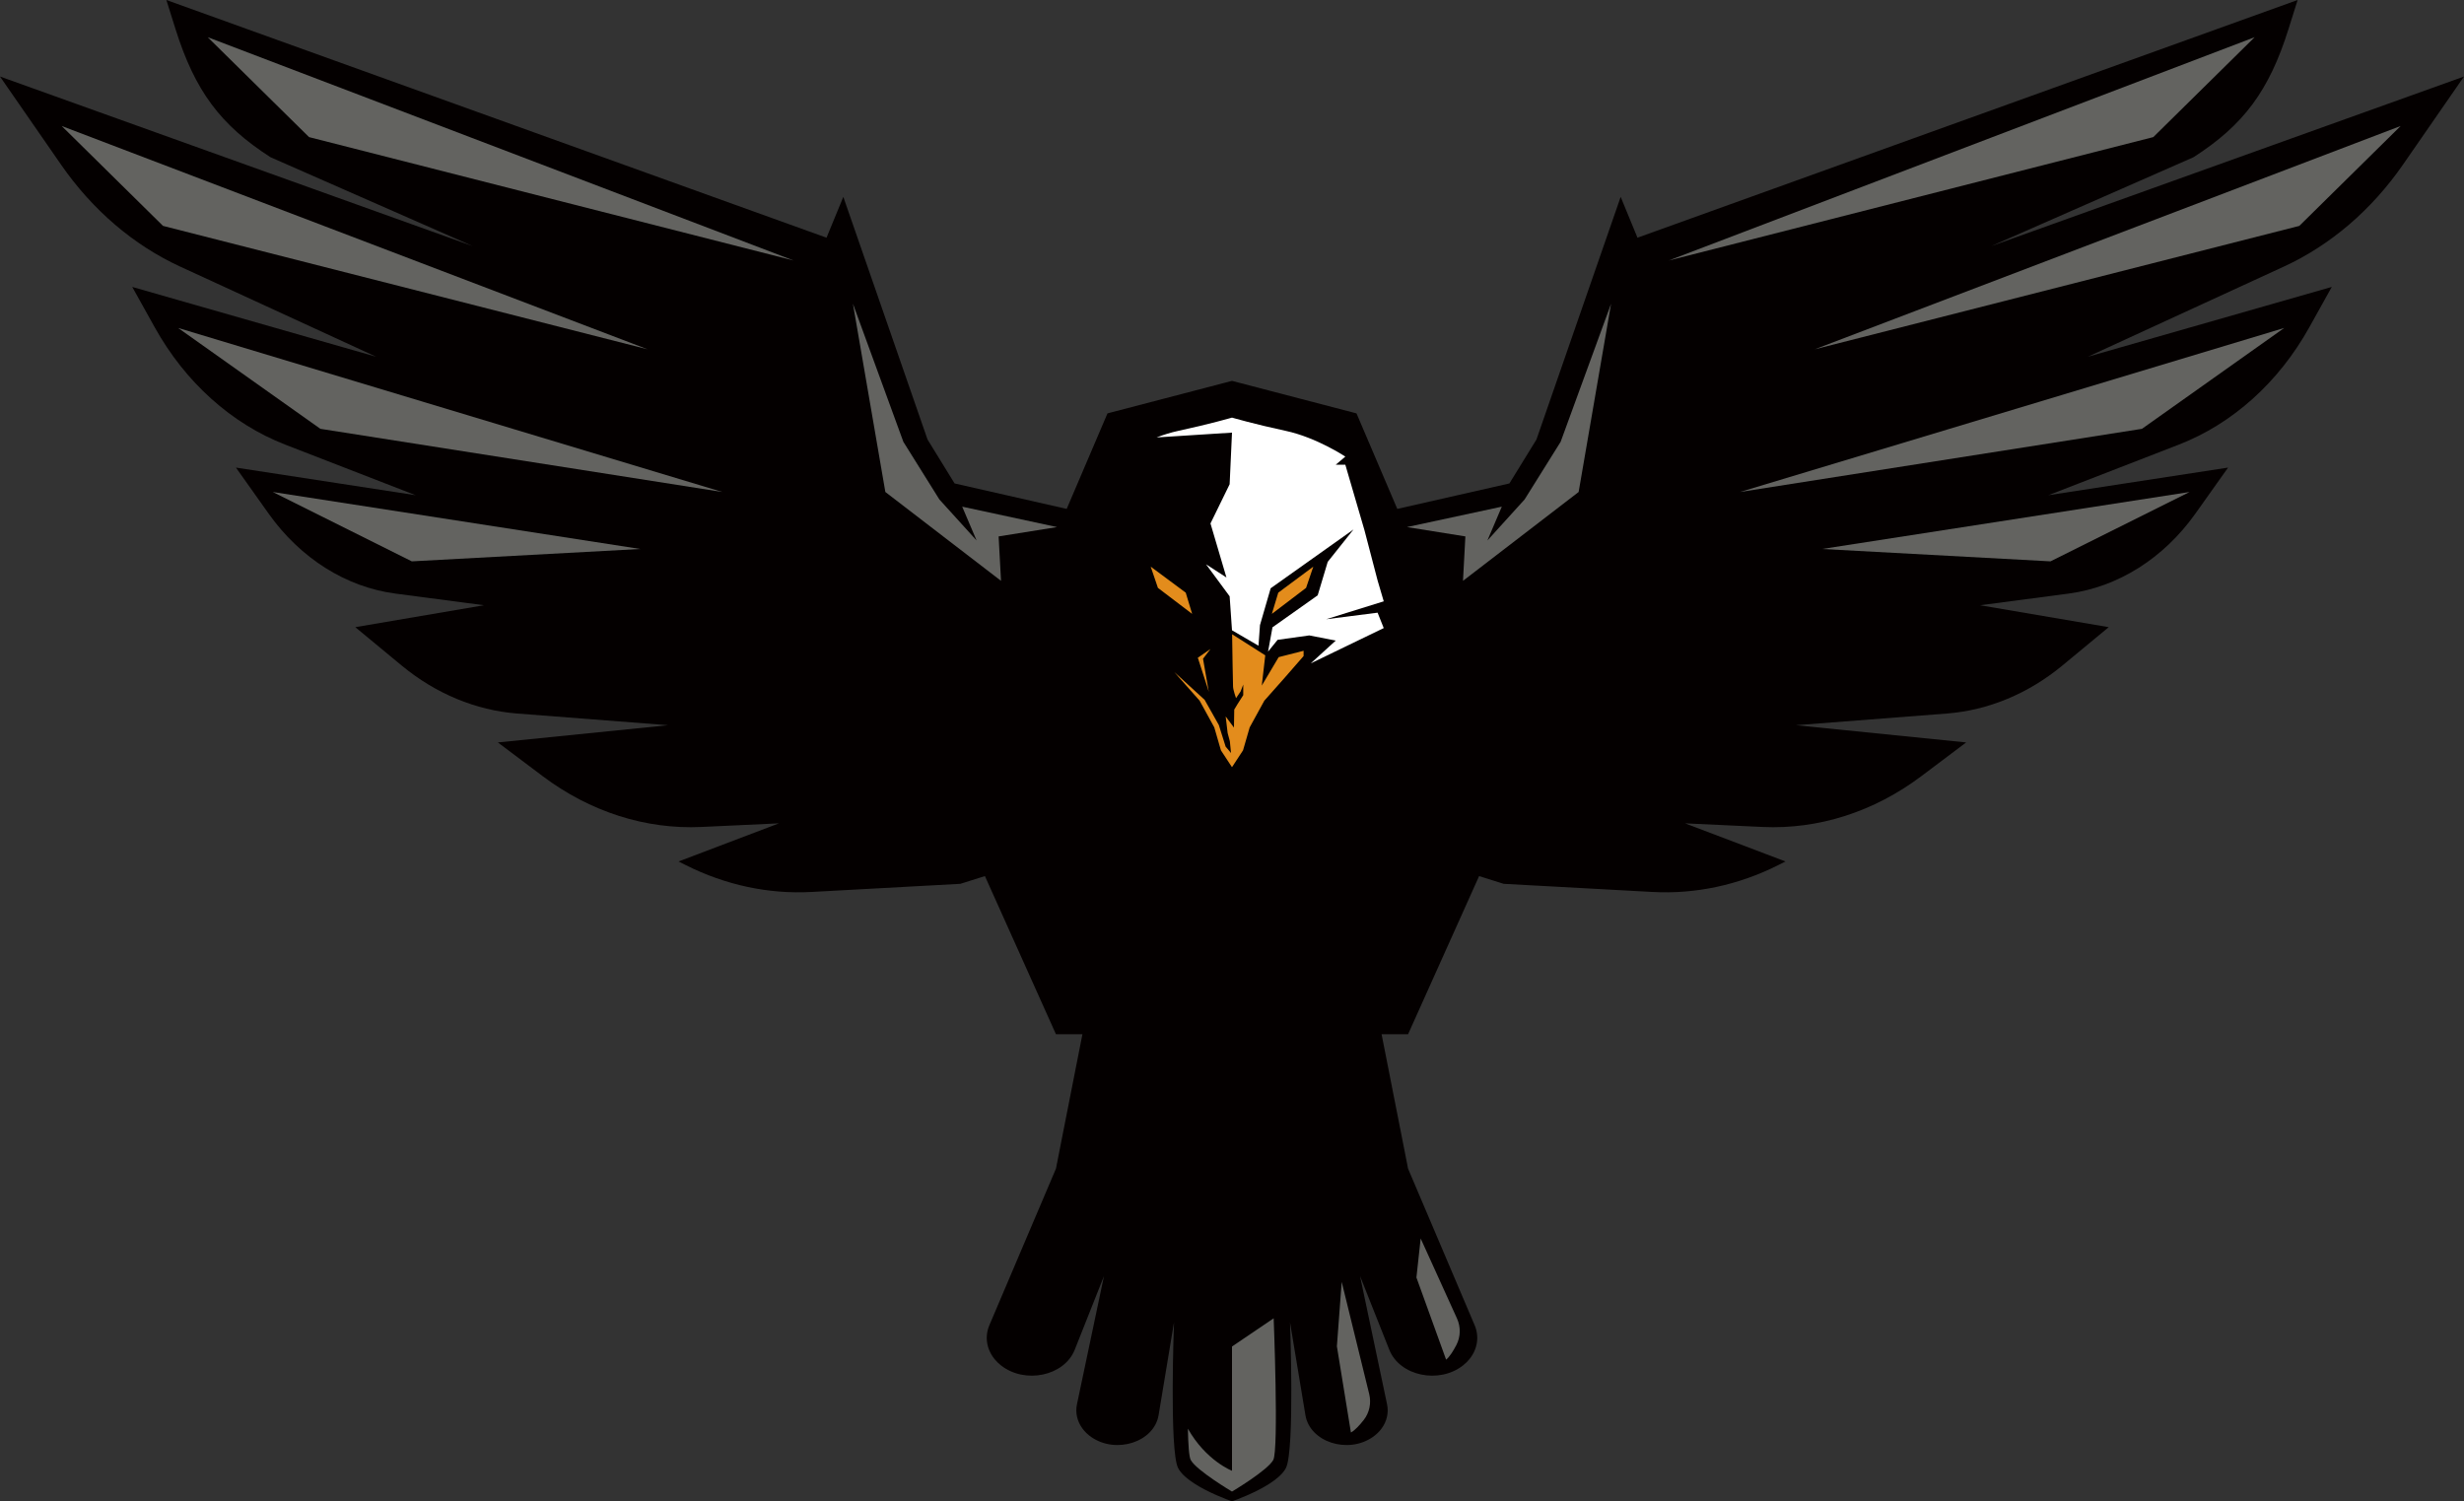 <svg version="1.1" id="图层_1" x="0px" y="0px" width="350px" height="213.27px" viewBox="0 0 350 213.27" enable-background="new 0 0 350 213.27" xml:space="preserve" xmlns:xml="http://www.w3.org/XML/1998/namespace" xmlns="http://www.w3.org/2000/svg" xmlns:xlink="http://www.w3.org/1999/xlink">
  <rect x="0" y="0" width="350" height="213.27" fill="#333333" stroke="none"/>
  <path fill="#040000" d="M282.861,34.957l28.703-12.617c7.132-4.569,10.754-9.455,13.51-18.222L326.368,0l-93.772,33.767
	l-2.387-5.799l-11.963,34.466l-3.842,6.24l-15.926,3.617l-5.793-13.57L175,54.104l-17.686,4.616l-5.795,13.57l-15.925-3.617
	l-3.841-6.24L119.79,27.967l-2.387,5.799L23.631,0l1.295,4.118c2.757,8.767,6.378,13.652,13.51,18.222l28.703,12.617L0,10.871
	l8.683,12.534c4.45,6.423,10.288,11.417,16.911,14.465l27.841,12.808l-34.651-9.919l3.202,5.751
	c4.344,7.8,10.899,13.69,18.528,16.651l18.521,7.183l-25.521-3.922l4.645,6.542c4.503,6.343,10.991,10.434,18.016,11.358
	l12.571,1.655l-18.28,3.114l6.575,5.439c4.839,4.004,10.541,6.374,16.435,6.829l21.42,1.659l-24.179,2.446l6.365,4.789
	c6.727,5.062,14.627,7.59,22.563,7.218l11.002-0.513l-14.265,5.416l1.045,0.524c5.644,2.834,11.755,4.139,17.841,3.807l21.147-1.156
	l3.488-1.098l10.091,22.468h3.758c-0.239,1.211-0.488,2.475-0.737,3.748c-0.063,0.313-0.125,0.63-0.187,0.941
	c-0.094,0.476-0.188,0.947-0.278,1.421c-0.038,0.188-0.075,0.38-0.113,0.566c-0.052,0.271-0.105,0.54-0.158,0.806
	c-0.204,1.037-0.404,2.055-0.596,3.028c-0.032,0.161-0.063,0.321-0.095,0.481c-0.102,0.511-0.198,1.008-0.293,1.487
	c-0.104,0.531-0.205,1.039-0.301,1.524c-0.092,0.476-0.182,0.926-0.265,1.35c-0.09,0.456-0.173,0.881-0.248,1.267
	c-0.029,0.145-0.057,0.285-0.084,0.419c-0.026,0.138-0.052,0.269-0.077,0.394c-0.035,0.18-0.067,0.345-0.098,0.497
	c-0.01,0.048-0.019,0.093-0.026,0.138c-0.026,0.13-0.049,0.244-0.07,0.35c-0.06,0.308-0.1,0.514-0.118,0.609
	c-0.009,0.037-0.014,0.063-0.014,0.063l-9.457,22.238c-0.691,1.626-0.399,3.406,0.724,4.802c0.259,0.321,0.563,0.622,0.908,0.896
	l0,0c3.405,2.701,9.01,1.524,10.49-2.204l4.157-10.476l-3.84,18.23c-0.252,1.195,0.038,2.412,0.773,3.419
	c0.334,0.458,0.761,0.873,1.27,1.227c3.543,2.448,8.922,0.696,9.555-3.115l2.189-13.184c0,0-0.682,18.092,0.568,20.663
	c0.04,0.08,0.084,0.159,0.133,0.238c0.879,1.434,3.277,2.727,5.136,3.56c0.104,0.046,0.204,0.092,0.304,0.133
	c0.498,0.219,0.946,0.398,1.298,0.535c0.141,0.054,0.267,0.102,0.375,0.142c0.105,0.039,0.195,0.072,0.265,0.098
	c0.104,0.037,0.16,0.058,0.16,0.058s0.057-0.021,0.16-0.058c0.069-0.024,0.159-0.058,0.265-0.098
	c0.108-0.04,0.234-0.088,0.375-0.142c0.353-0.137,0.8-0.316,1.298-0.535c0.1-0.041,0.2-0.087,0.303-0.133
	c1.859-0.833,4.259-2.126,5.137-3.56c0.05-0.079,0.094-0.158,0.133-0.238c1.251-2.571,0.569-20.663,0.569-20.663l2.188,13.184
	c0.633,3.813,6.01,5.563,9.555,3.115c0.51-0.354,0.937-0.769,1.271-1.227c0.735-1.007,1.024-2.224,0.772-3.419l-3.84-18.23
	l4.158,10.476c1.479,3.729,7.084,4.905,10.489,2.204l0,0c0.347-0.272,0.649-0.573,0.908-0.896c1.123-1.396,1.415-3.176,0.723-4.802
	l-9.456-22.238c0,0-0.005-0.026-0.014-0.063c-0.02-0.097-0.059-0.303-0.118-0.609c-0.021-0.104-0.045-0.22-0.069-0.35
	c-0.01-0.045-0.02-0.09-0.026-0.138c-0.03-0.152-0.063-0.317-0.099-0.497c-0.024-0.125-0.051-0.256-0.076-0.394
	c-0.027-0.134-0.055-0.274-0.082-0.419c-0.077-0.386-0.16-0.811-0.25-1.267c-0.084-0.424-0.172-0.874-0.266-1.35
	c-0.096-0.485-0.195-0.993-0.301-1.524c-0.096-0.479-0.193-0.978-0.293-1.487c-0.032-0.16-0.063-0.32-0.096-0.481
	c-0.19-0.975-0.393-1.991-0.596-3.028c-0.053-0.266-0.105-0.535-0.158-0.806c-0.037-0.188-0.074-0.378-0.112-0.566
	c-0.091-0.474-0.185-0.945-0.278-1.421c-0.062-0.313-0.123-0.628-0.187-0.941c-0.25-1.273-0.499-2.537-0.737-3.748h3.758
	l10.092-22.468l3.487,1.098l21.147,1.156c6.086,0.332,12.195-0.973,17.84-3.807l1.046-0.524l-14.265-5.416l11.002,0.513
	c7.935,0.372,15.836-2.156,22.562-7.218l6.366-4.789l-24.18-2.446l21.42-1.659c5.895-0.455,11.597-2.825,16.436-6.829l6.575-5.439
	l-18.278-3.114l12.568-1.655c7.025-0.926,13.514-5.017,18.017-11.358l4.646-6.542l-25.521,3.922l18.521-7.183
	c7.629-2.961,14.185-8.852,18.528-16.651l3.201-5.751l-34.653,9.919L324.41,37.87c6.622-3.047,12.46-8.042,16.91-14.466L350,10.871
	L282.861,34.957L282.861,34.957z" class="color c1"/>
  <polygon fill="#E38C1C" points="169.338,87.204 168.428,84.189 163.453,80.495 164.477,83.508 " class="color c2"/>
  <polygon fill="#E38C1C" points="180.662,87.204 181.572,84.189 186.547,80.495 185.523,83.508 " class="color c2"/>
  <polygon fill="#E38C1C" points="171.708,98.293 170.885,93.576 171.943,92.193 170.146,93.432 171.486,97.573 " class="color c2"/>
  <path fill="#E38C1C" d="M181.63,93.348l-2.399,4.041l0.494-4.297l-4.709-2.997c0.034,2.158,0.111,7.063,0.134,7.46
	c0.028,0.512,0.425,1.621,0.425,1.621l0.654-0.968l0.369-0.965v1.505l-0.799,1.251l-0.479,0.796l-0.04,2.56l-1.177-1.579
	l0.278,2.347l0.313,1.165l0.17,1.677l-0.768-0.909l-0.967-3.069l-2.019-3.58l-4.291-3.93l0.677,0.777l2.907,3.279l2.081,3.792
	l0.943,3.259l1.571,2.396l1.57-2.396l0.943-3.259l2.081-3.792l2.907-3.279l2.671-3.063v-0.747L181.63,93.348z" class="color c2"/>
  <path fill="#FFFFFF" d="M188.379,87.963l8.176-2.543l-0.873-2.963l-1.867-7.143l-2.717-9.302h-1.358l1.358-1.151
	c0,0-4.078-2.716-8.468-3.657c-4.39-0.94-7.63-1.881-7.63-1.881s-3.24,0.94-7.631,1.881c-1.064,0.229-2.109,0.56-3.083,0.934
	L175,61.454l-0.335,7.333l-2.722,5.57l2.267,7.675l-2.899-1.874l3.354,4.547L175,89.531l3.764,2.194l0.209-2.927l1.52-5.233
	l11.77-8.357l-3.666,4.604l-1.424,4.754l-6.423,4.545l-0.626,3.451l1.357-1.674l4.496-0.626l3.762,0.732l-3.555,3.239l10.371-5.014
	l-0.873-2.188L188.379,87.963L188.379,87.963z" class="color c3"/>
  <g>
    <polygon fill="#636360" points="150.15,74.872 136.676,71.972 138.722,76.779 133.435,70.948 128.319,62.761 121.156,43.148 
		125.761,69.888 142.19,82.51 141.849,76.199 	" class="color c4"/>
    <polygon fill="#636360" points="199.85,74.872 213.324,71.972 211.277,76.779 216.564,70.948 221.682,62.761 228.846,43.148 
		224.238,69.888 207.811,82.51 208.15,76.199 	" class="color c4"/>
    <path fill="#636360" d="M180.919,187.267L175,191.275v17.652c0,0-3.693-1.429-6.266-5.979c0.043,2.224,0.159,3.988,0.404,4.442
		c0.795,1.479,5.861,4.49,5.861,4.49s5.065-3.012,5.862-4.49C181.658,205.914,180.919,187.267,180.919,187.267L180.919,187.267z" class="color c4"/>
    <path fill="#636360" d="M194.488,198.02l-3.905-15.926l-0.683,9.152l1.992,12.244c0.568-0.305,1.24-1.043,1.811-1.769
		C194.523,200.681,194.807,199.311,194.488,198.02L194.488,198.02z" class="color c4"/>
    <path fill="#636360" d="M206.957,187.287l-5.157-11.361l-0.603,5.549l4.216,11.666c0.504-0.404,1.026-1.254,1.454-2.072
		C207.482,189.892,207.506,188.495,206.957,187.287L206.957,187.287z" class="color c4"/>
    <polygon fill="#636360" points="237.031,37.007 320.263,5.284 305.866,19.476 	" class="color c4"/>
    <polygon fill="#636360" points="257.773,49.62 341.005,17.896 326.608,32.088 	" class="color c4"/>
    <polygon fill="#636360" points="247.161,69.888 324.462,46.588 304.257,60.914 	" class="color c4"/>
    <polygon fill="#636360" points="258.82,77.984 311.021,69.888 291.268,79.741 	" class="color c4"/>
    <polygon fill="#636360" points="112.733,37.007 29.502,5.284 43.898,19.476 	" class="color c4"/>
    <polygon fill="#636360" points="91.991,49.62 8.76,17.896 23.155,32.088 	" class="color c4"/>
    <polygon fill="#636360" points="102.604,69.888 25.303,46.588 45.508,60.914 	" class="color c4"/>
    <polygon fill="#636360" points="90.943,77.984 38.744,69.888 58.497,79.741 	" class="color c4"/>
  </g>
</svg>